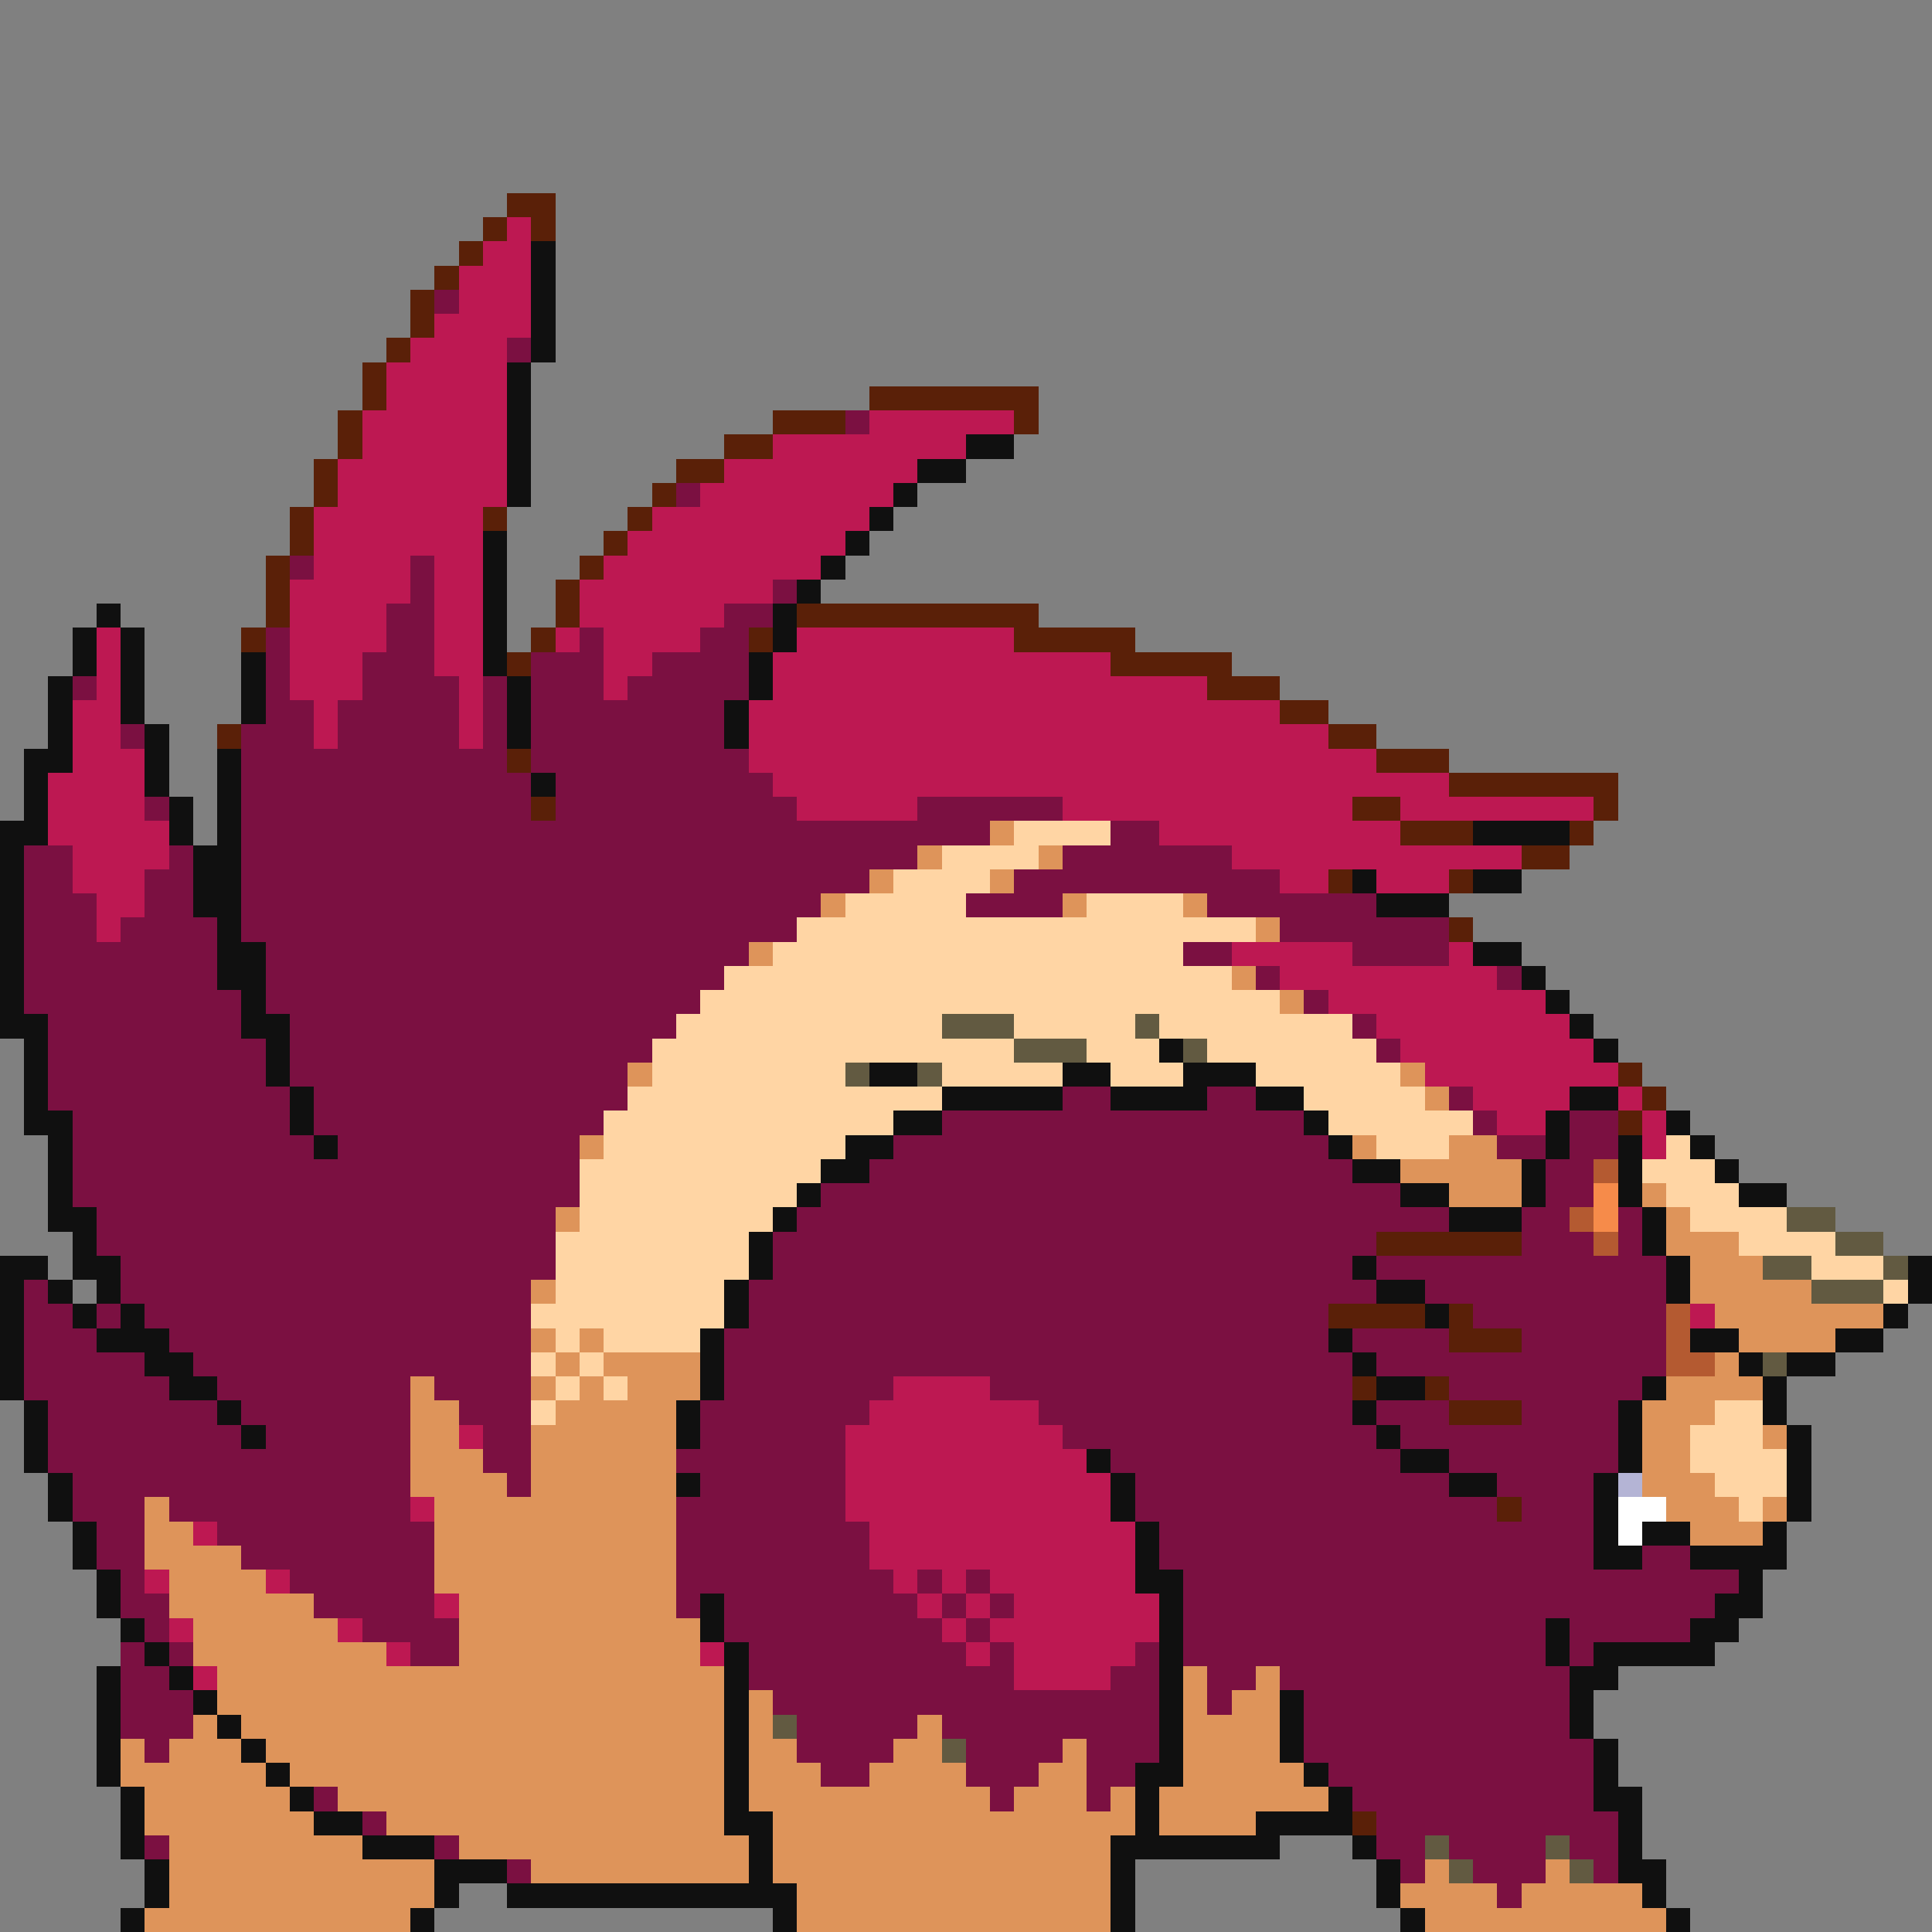 <svg xmlns="http://www.w3.org/2000/svg" viewBox="0 -0.5 80 80" shape-rendering="crispEdges">
<rect x="0" y="-0.5" width="80" height="80" fill="#808080" stroke="none"/>
<path stroke="#5a2008" d="M21 8h2M20 9h1M22 9h1M19 10h1M18 11h1M17 12h1M17 13h1M16 14h1M15 15h1M15 16h1M36 16h7M14 17h1M32 17h3M42 17h1M14 18h1M30 18h2M13 19h1M28 19h2M13 20h1M27 20h1M12 21h1M20 21h1M26 21h1M12 22h1M25 22h1M11 23h1M24 23h1M11 24h1M23 24h1M11 25h1M23 25h1M33 25h10M10 26h1M22 26h1M31 26h1M42 26h5M21 27h1M46 27h5M50 28h3M53 29h2M9 30h1M55 30h2M21 31h1M57 31h3M60 32h7M22 33h1M56 33h2M66 33h1M58 34h3M65 34h1M63 35h2M55 36h1M60 36h1M60 38h1M67 44h1M68 45h1M67 46h1M57 51h6M55 54h4M60 54h1M60 55h3M56 57h1M59 57h1M60 58h3M62 62h1M56 75h1" />
<path stroke="#bd1852" d="M21 9h1M20 10h2M19 11h3M19 12h3M18 13h4M17 14h4M16 15h5M16 16h5M15 17h6M36 17h6M15 18h6M32 18h8M14 19h7M30 19h8M14 20h7M29 20h8M13 21h7M27 21h9M13 22h7M26 22h9M13 23h4M18 23h2M25 23h9M12 24h5M18 24h2M24 24h8M12 25h4M18 25h2M24 25h6M4 26h1M12 26h4M18 26h2M23 26h1M25 26h4M33 26h9M4 27h1M12 27h3M18 27h2M25 27h2M32 27h14M4 28h1M12 28h3M19 28h1M25 28h1M32 28h18M3 29h2M13 29h1M19 29h1M31 29h22M3 30h2M13 30h1M19 30h1M31 30h24M3 31h3M31 31h26M2 32h4M32 32h28M2 33h4M33 33h5M44 33h12M58 33h8M2 34h5M48 34h10M3 35h4M51 35h12M3 36h3M53 36h2M57 36h3M4 37h2M4 38h1M51 39h5M60 39h1M53 40h9M55 41h9M57 42h8M58 43h8M59 44h8M61 45h4M67 45h1M62 46h2M68 46h1M68 47h1M70 54h1M37 57h4M36 58h7M19 59h1M35 59h9M35 60h10M35 61h11M17 62h1M35 62h11M8 63h1M36 63h11M36 64h11M6 65h1M11 65h1M37 65h1M39 65h1M41 65h6M18 66h1M38 66h1M40 66h1M42 66h6M7 67h1M14 67h1M39 67h1M41 67h7M16 68h1M29 68h1M40 68h1M42 68h5M8 69h1M42 69h4" />
<path stroke="#101010" d="M22 10h1M22 11h1M22 12h1M22 13h1M22 14h1M21 15h1M21 16h1M21 17h1M21 18h1M40 18h2M21 19h1M38 19h2M21 20h1M37 20h1M36 21h1M20 22h1M35 22h1M20 23h1M34 23h1M20 24h1M33 24h1M4 25h1M20 25h1M32 25h1M3 26h1M5 26h1M20 26h1M32 26h1M3 27h1M5 27h1M10 27h1M20 27h1M31 27h1M2 28h1M5 28h1M10 28h1M21 28h1M31 28h1M2 29h1M5 29h1M10 29h1M21 29h1M30 29h1M2 30h1M6 30h1M21 30h1M30 30h1M1 31h2M6 31h1M9 31h1M1 32h1M6 32h1M9 32h1M22 32h1M1 33h1M7 33h1M9 33h1M0 34h2M7 34h1M9 34h1M61 34h4M0 35h1M8 35h2M0 36h1M8 36h2M56 36h1M61 36h2M0 37h1M8 37h2M57 37h3M0 38h1M9 38h1M0 39h1M9 39h2M61 39h2M0 40h1M9 40h2M63 40h1M0 41h1M10 41h1M64 41h1M0 42h2M10 42h2M65 42h1M1 43h1M11 43h1M48 43h1M66 43h1M1 44h1M11 44h1M36 44h2M44 44h2M49 44h3M1 45h1M12 45h1M39 45h5M46 45h4M52 45h2M65 45h2M1 46h2M12 46h1M37 46h2M54 46h1M64 46h1M69 46h1M2 47h1M13 47h1M35 47h2M55 47h1M64 47h1M67 47h1M70 47h1M2 48h1M34 48h2M56 48h2M63 48h1M67 48h1M71 48h1M2 49h1M33 49h1M58 49h2M63 49h1M67 49h1M72 49h2M2 50h2M32 50h1M60 50h3M68 50h1M3 51h1M31 51h1M68 51h1M0 52h2M3 52h2M31 52h1M56 52h1M69 52h1M79 52h1M0 53h1M2 53h1M4 53h1M30 53h1M57 53h2M69 53h1M79 53h1M0 54h1M3 54h1M5 54h1M30 54h1M59 54h1M78 54h1M0 55h1M4 55h3M29 55h1M55 55h1M70 55h2M76 55h2M0 56h1M6 56h2M29 56h1M56 56h1M72 56h1M74 56h2M0 57h1M7 57h2M29 57h1M57 57h2M68 57h1M73 57h1M1 58h1M9 58h1M28 58h1M56 58h1M67 58h1M73 58h1M1 59h1M10 59h1M28 59h1M57 59h1M67 59h1M74 59h1M1 60h1M45 60h1M58 60h2M67 60h1M74 60h1M2 61h1M28 61h1M46 61h1M60 61h2M66 61h1M74 61h1M2 62h1M46 62h1M66 62h1M74 62h1M3 63h1M47 63h1M66 63h1M68 63h2M73 63h1M3 64h1M47 64h1M66 64h2M70 64h4M4 65h1M47 65h2M72 65h1M4 66h1M29 66h1M48 66h1M71 66h2M5 67h1M29 67h1M48 67h1M64 67h1M70 67h2M6 68h1M30 68h1M48 68h1M64 68h1M66 68h5M4 69h1M7 69h1M30 69h1M48 69h1M65 69h2M4 70h1M8 70h1M30 70h1M48 70h1M53 70h1M65 70h1M4 71h1M9 71h1M30 71h1M48 71h1M53 71h1M65 71h1M4 72h1M10 72h1M30 72h1M48 72h1M53 72h1M66 72h1M4 73h1M11 73h1M30 73h1M47 73h2M54 73h1M66 73h1M5 74h1M12 74h1M30 74h1M47 74h1M55 74h1M66 74h2M5 75h1M13 75h2M30 75h2M47 75h1M52 75h4M67 75h1M5 76h1M15 76h3M31 76h1M46 76h7M56 76h1M67 76h1M6 77h1M18 77h3M31 77h1M46 77h1M57 77h1M67 77h2M6 78h1M18 78h1M21 78h12M46 78h1M57 78h1M68 78h1M5 79h1M17 79h1M32 79h1M46 79h1M58 79h1M69 79h1" />
<path stroke="#7b1041" d="M18 12h1M21 14h1M35 17h1M28 20h1M12 23h1M17 23h1M17 24h1M32 24h1M16 25h2M30 25h2M11 26h1M16 26h2M24 26h1M29 26h2M11 27h1M15 27h3M22 27h3M27 27h4M3 28h1M11 28h1M15 28h4M20 28h1M22 28h3M26 28h5M11 29h2M14 29h5M20 29h1M22 29h8M5 30h1M10 30h3M14 30h5M20 30h1M22 30h8M10 31h11M22 31h9M10 32h12M23 32h9M6 33h1M10 33h12M23 33h10M38 33h6M10 34h31M46 34h2M1 35h2M7 35h1M10 35h28M44 35h7M1 36h2M6 36h2M10 36h26M42 36h11M1 37h3M6 37h2M10 37h24M40 37h4M50 37h7M1 38h3M5 38h4M10 38h23M53 38h7M1 39h8M11 39h20M49 39h2M56 39h4M1 40h8M11 40h19M52 40h1M62 40h1M1 41h9M11 41h18M54 41h1M2 42h8M12 42h16M56 42h1M2 43h9M12 43h15M57 43h1M2 44h9M12 44h14M2 45h10M13 45h13M44 45h2M50 45h2M60 45h1M3 46h9M13 46h12M39 46h15M61 46h1M65 46h2M3 47h10M14 47h10M37 47h18M62 47h2M65 47h2M3 48h21M36 48h20M64 48h2M3 49h21M34 49h24M64 49h2M4 50h19M33 50h27M63 50h2M67 50h1M4 51h19M32 51h25M63 51h3M67 51h1M5 52h18M32 52h24M57 52h12M1 53h1M5 53h17M31 53h26M59 53h10M1 54h2M4 54h1M6 54h16M31 54h24M61 54h8M1 55h3M7 55h15M30 55h25M56 55h4M63 55h6M1 56h5M8 56h14M30 56h26M57 56h12M1 57h6M9 57h8M18 57h4M30 57h7M41 57h15M60 57h8M2 58h7M10 58h7M19 58h3M29 58h7M43 58h13M57 58h3M63 58h4M2 59h8M11 59h6M20 59h2M29 59h6M44 59h13M58 59h9M2 60h15M20 60h2M28 60h7M46 60h12M60 60h7M3 61h14M21 61h1M29 61h6M47 61h13M62 61h4M3 62h3M7 62h10M28 62h7M47 62h15M63 62h3M4 63h2M9 63h9M28 63h8M48 63h18M4 64h2M10 64h8M28 64h8M48 64h18M68 64h2M5 65h1M12 65h6M28 65h9M38 65h1M40 65h1M49 65h23M5 66h2M13 66h5M28 66h1M30 66h8M39 66h1M41 66h1M49 66h22M6 67h1M15 67h4M30 67h9M40 67h1M49 67h15M65 67h5M5 68h1M7 68h1M17 68h2M31 68h9M41 68h1M47 68h1M49 68h15M65 68h1M5 69h2M31 69h11M46 69h2M50 69h2M53 69h12M5 70h3M32 70h16M50 70h1M54 70h11M5 71h3M33 71h5M39 71h9M54 71h11M6 72h1M33 72h4M40 72h4M45 72h3M54 72h12M34 73h2M40 73h3M45 73h2M55 73h11M13 74h1M41 74h1M45 74h1M56 74h10M15 75h1M57 75h10M6 76h1M18 76h1M57 76h2M60 76h4M65 76h2M21 77h1M58 77h1M61 77h3M66 77h1M62 78h1" />
<path stroke="#de945a" d="M41 34h1M38 35h1M43 35h1M36 36h1M41 36h1M34 37h1M44 37h1M49 37h1M52 38h1M31 39h1M51 40h1M53 41h1M26 44h1M58 44h1M59 45h1M24 47h1M56 47h1M60 47h2M58 48h5M60 49h3M68 49h1M23 50h1M69 50h1M69 51h3M70 52h3M22 53h1M70 53h5M71 54h7M22 55h1M24 55h1M72 55h4M23 56h1M25 56h4M71 56h1M17 57h1M22 57h1M24 57h1M26 57h3M69 57h4M17 58h2M23 58h5M68 58h3M17 59h2M22 59h6M68 59h2M73 59h1M17 60h3M22 60h6M68 60h2M17 61h4M22 61h6M68 61h3M6 62h1M18 62h10M69 62h3M73 62h1M6 63h2M18 63h10M70 63h3M6 64h4M18 64h10M7 65h4M18 65h10M7 66h6M19 66h9M8 67h6M19 67h10M8 68h8M19 68h10M9 69h21M49 69h1M52 69h1M9 70h21M31 70h1M49 70h1M51 70h2M8 71h1M10 71h20M31 71h1M38 71h1M49 71h4M5 72h1M7 72h3M11 72h19M31 72h2M37 72h2M44 72h1M49 72h4M5 73h6M12 73h18M31 73h3M36 73h4M43 73h2M49 73h5M6 74h6M14 74h16M31 74h10M42 74h3M46 74h1M48 74h7M6 75h7M16 75h14M32 75h15M48 75h4M7 76h8M19 76h12M32 76h14M7 77h11M22 77h9M32 77h14M59 77h1M64 77h1M7 78h11M33 78h13M58 78h4M63 78h5M6 79h11M33 79h13M59 79h10" />
<path stroke="#ffd5a4" d="M42 34h4M39 35h4M37 36h4M35 37h5M45 37h4M33 38h19M32 39h17M30 40h21M29 41h24M28 42h11M42 42h5M48 42h8M27 43h15M45 43h3M50 43h7M27 44h8M39 44h5M46 44h3M52 44h6M26 45h13M54 45h5M25 46h12M55 46h6M25 47h10M57 47h3M69 47h1M24 48h10M68 48h3M24 49h9M69 49h3M24 50h8M70 50h4M23 51h8M72 51h4M23 52h8M75 52h3M23 53h7M78 53h1M22 54h8M23 55h1M25 55h4M22 56h1M24 56h1M23 57h1M25 57h1M22 58h1M71 58h2M70 59h3M70 60h4M71 61h3M72 62h1" />
<path stroke="#625a41" d="M39 42h3M47 42h1M42 43h3M49 43h1M35 44h1M38 44h1M74 50h2M76 51h2M73 52h2M78 52h1M75 53h3M73 56h1M32 71h1M39 72h1M59 76h1M64 76h1M60 77h1M65 77h1" />
<path stroke="#b45a31" d="M66 48h1M65 50h1M66 51h1M69 54h1M69 55h1M69 56h2" />
<path stroke="#f68b4a" d="M66 49h1M66 50h1" />
<path stroke="#b4b4d5" d="M67 61h1" />
<path stroke="#ffffff" d="M67 62h2M67 63h1" />
</svg>